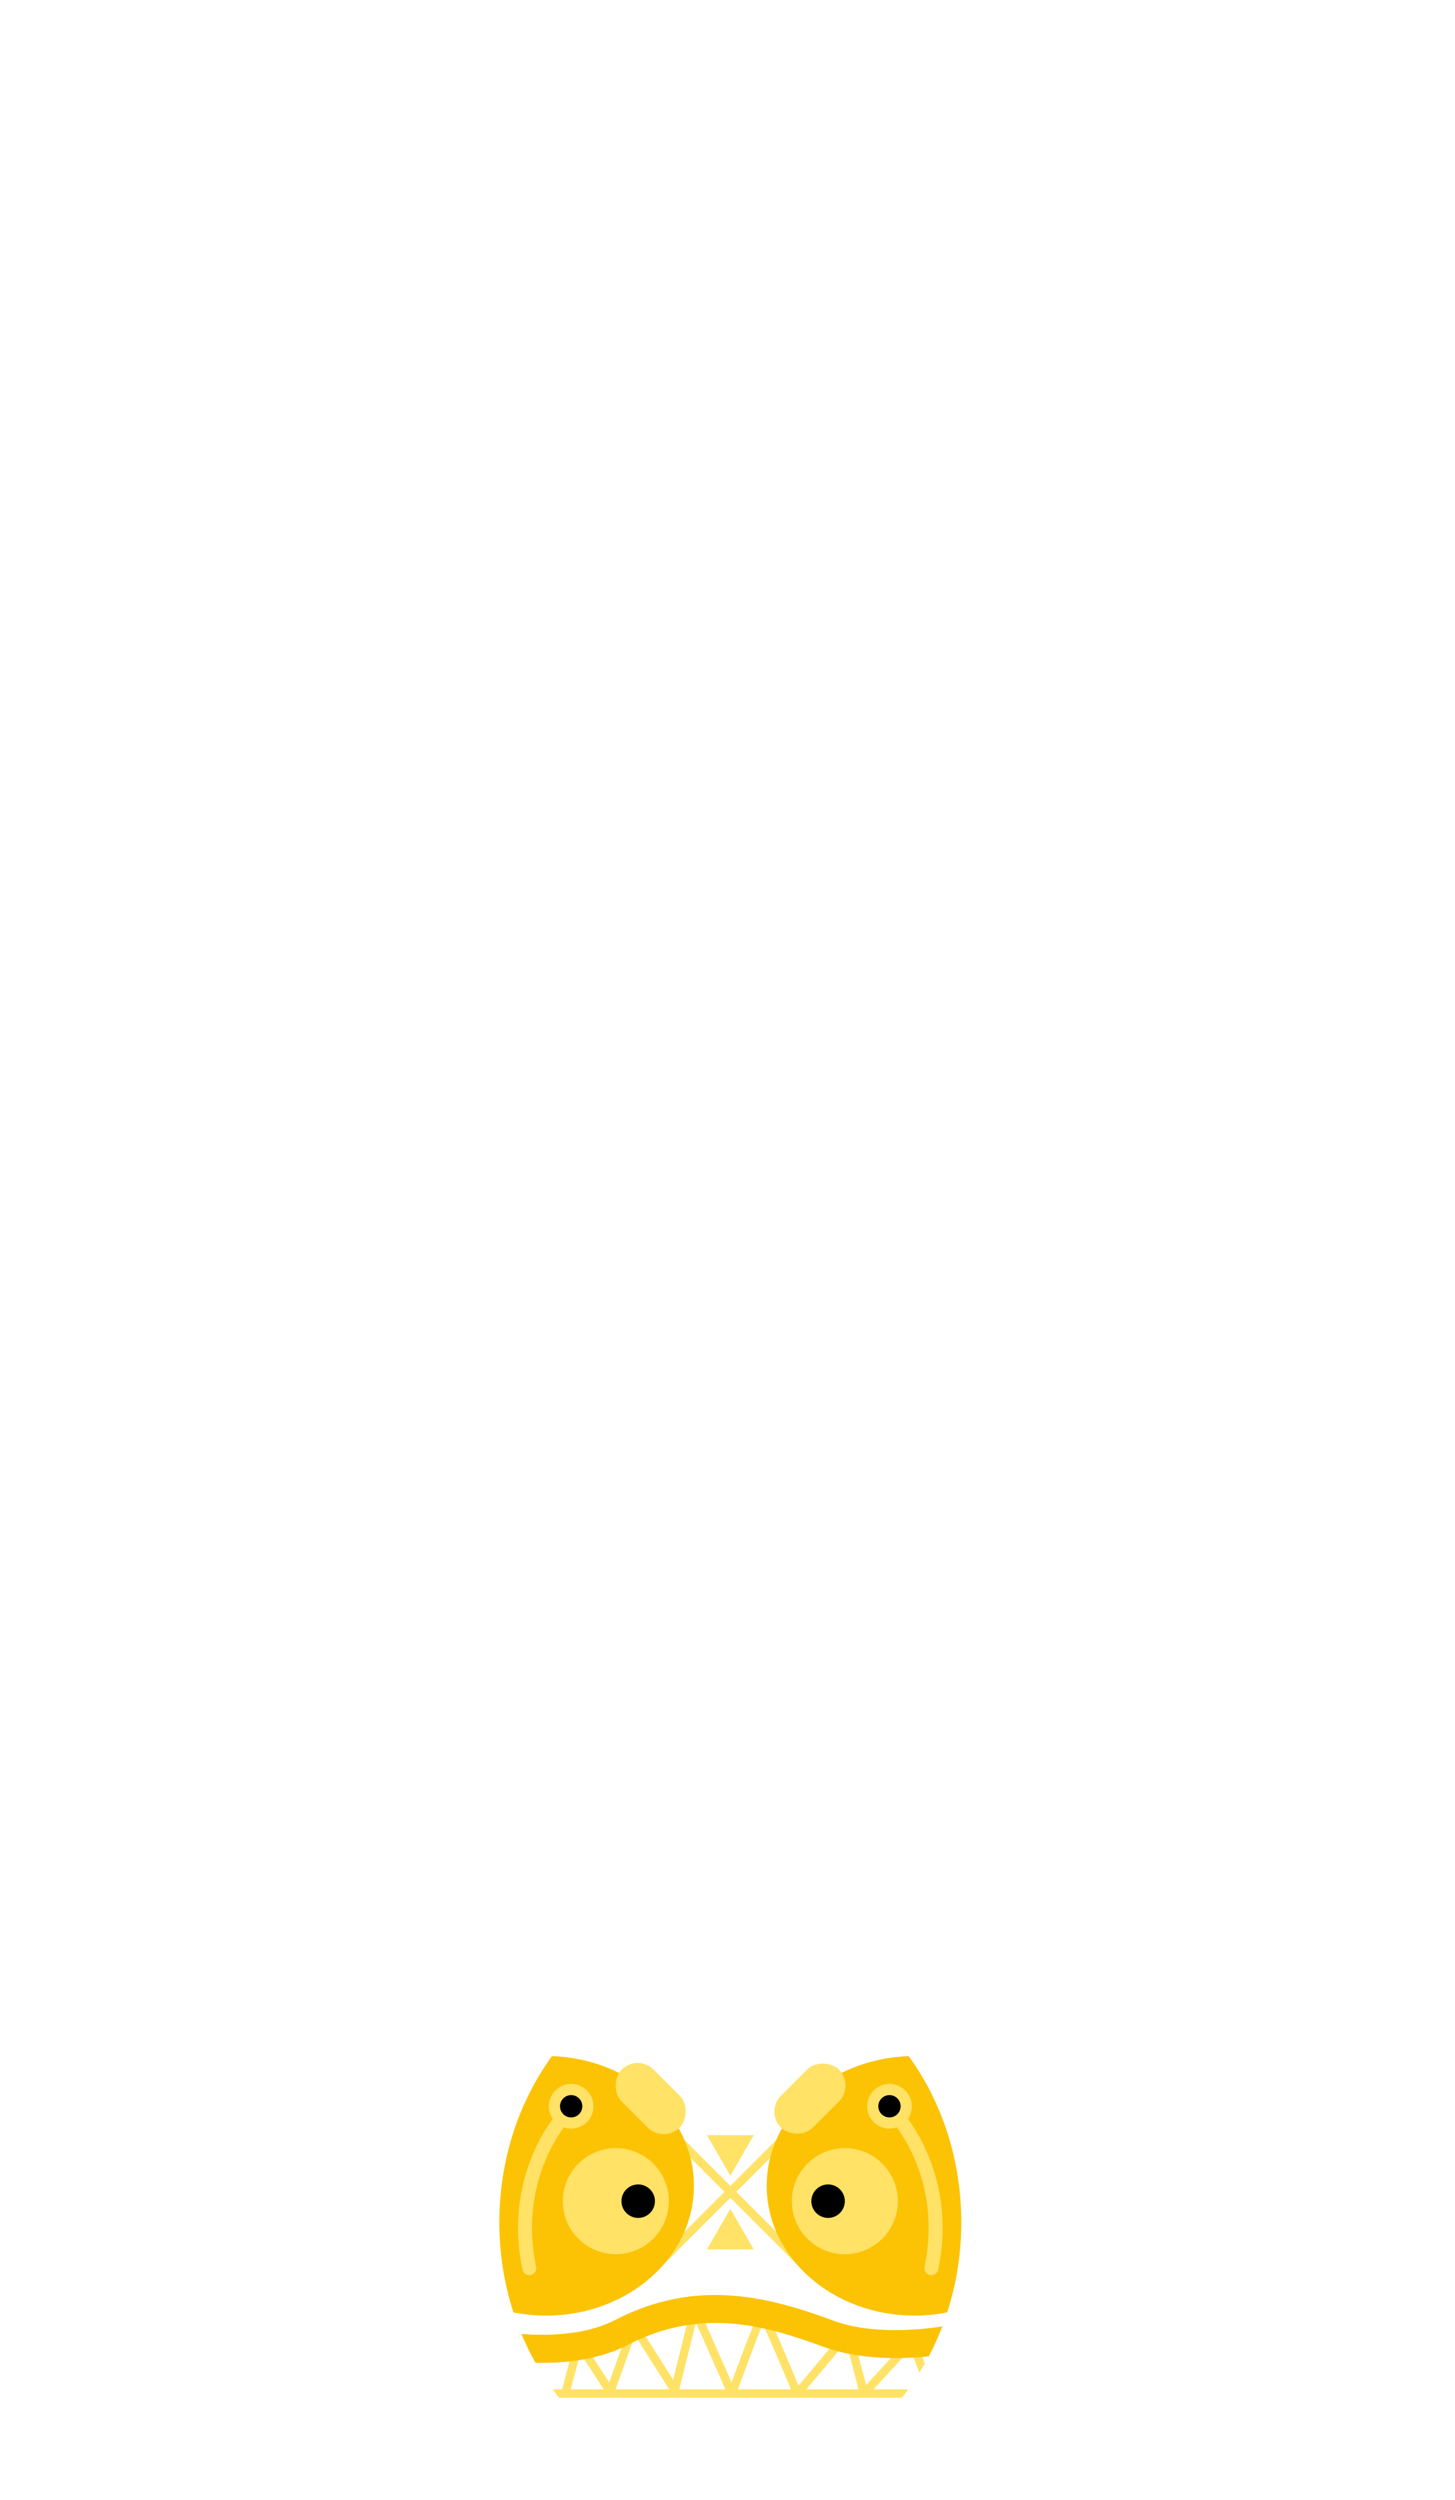 <?xml version="1.0" encoding="UTF-8"?>
<svg id="Capa_1" data-name="Capa 1" xmlns="http://www.w3.org/2000/svg" viewBox="0 0 521.46 895.65">
  <defs>
    <style>
      .cls-1 {
        stroke-width: 3px;
      }

      .cls-1, .cls-2 {
        fill: none;
        stroke: #ffe266;
        stroke-miterlimit: 10;
      }

      .cls-2 {
        stroke-linecap: round;
        stroke-width: 5px;
      }

      .cls-3 {
        fill: #ffe266;
      }

      .cls-4 {
        fill: #fcc305;
      }
    </style>
  </defs>
  <line class="cls-1" x1="236.83" y1="810.17" x2="281" y2="766.01"/>
  <line class="cls-1" x1="286.66" y1="810.17" x2="237.51" y2="761.02"/>
  <path class="cls-4" d="M274.78,783.1c0,25.68,23.73,46.5,53,46.5,4.02,0,7.93-.41,11.69-1.15,3.26-10.06,5.05-20.92,5.05-32.26,0-22.62-7.08-43.35-18.85-59.55-28.29.97-50.89,21.39-50.89,46.45Z"/>
  <path class="cls-2" d="M321.78,758.6s19,21,12,54"/>
  <circle class="cls-3" cx="302.78" cy="788.6" r="19"/>
  <circle class="cls-3" cx="318.78" cy="754.6" r="8"/>
  <circle cx="296.78" cy="788.6" r="6"/>
  <circle cx="318.78" cy="754.6" r="4"/>
  <rect class="cls-3" x="275.6" y="743.76" width="29.36" height="16.18" rx="8.09" ry="8.09" transform="translate(-446.62 425.47) rotate(-45)"/>
  <path class="cls-4" d="M248.7,783.1c0,25.68-23.73,46.5-53,46.5-4.02,0-7.93-.41-11.69-1.15-3.26-10.06-5.05-20.92-5.05-32.26,0-22.62,7.08-43.35,18.85-59.55,28.29.97,50.89,21.39,50.89,46.45Z"/>
  <path class="cls-2" d="M201.7,758.6s-19,21-12,54"/>
  <circle class="cls-3" cx="220.7" cy="788.6" r="19"/>
  <circle class="cls-3" cx="204.7" cy="754.6" r="8"/>
  <circle cx="228.72" cy="788.6" r="6"/>
  <circle cx="204.7" cy="754.6" r="4"/>
  <rect class="cls-3" x="218.52" y="743.76" width="29.36" height="16.18" rx="8.09" ry="8.09" transform="translate(-133.55 1448.38) rotate(-135)"/>
  <path class="cls-3" d="M313.06,856.02l13.19-14.39,3.25,8.41c.67-1.08,1.32-2.18,1.95-3.29l-3.26-8.46c-.19-.48-.61-.84-1.12-.93-.51-.1-1.03.08-1.38.46l-15.27,16.66-5.02-19.01c-.14-.54-.58-.96-1.12-1.08s-1.12.07-1.48.5l-16.59,19.79c-11.38-27.1-11.64-27.1-12.91-27.1q-1.36,0-7.1,15.2c-1.51,4.01-3,8.02-4.01,10.75l-11.78-26.68c-.26-.59-.86-.95-1.5-.89-.64.05-1.17.51-1.33,1.13l-6.34,25.48-12.77-20.1c-.31-.48-.86-.75-1.43-.69-.57.06-1.05.45-1.25.98l-7.45,20.75-9.67-14.89c-.32-.5-.91-.76-1.49-.66-.59.09-1.06.52-1.21,1.1l-4.52,16.96h-3.41c.75,1.02,1.51,2.02,2.29,3h122.88c.78-.98,1.54-1.98,2.29-3h-12.41ZM204.53,856.02l3.44-12.93,8.4,12.93h-11.84ZM220.61,856.02l6.95-19.36,12.3,19.36h-19.25ZM243.45,856.02l5.96-23.96,10.58,23.96h-16.54ZM264.45,856.02c2.94-7.97,6.94-18.66,8.91-23.53,2.21,4.83,6.78,15.53,10.15,23.53h-19.06ZM288.98,856.02l14.24-16.99,4.48,16.99h-18.73Z"/>
  <path class="cls-4" d="M298.5,831.34c-22.21-8.15-48.38-15.56-78.02-.18-9.47,4.91-21.79,5.88-33.6,5.02,1.49,3.56,3.16,7.01,5.02,10.31.79.02,1.57.03,2.36.03,10.83,0,21.7-1.74,30.83-6.47,26.04-13.5,48.84-7.06,69.98.7,12.47,4.58,26.72,4.57,37.8,3.44,1.81-3.44,3.44-7.02,4.86-10.72-10.42,1.57-26.26,2.65-39.21-2.1Z"/>
  <polygon class="cls-3" points="261.75 779.48 270.14 764.95 253.36 764.95 261.75 779.48"/>
  <polygon class="cls-3" points="261.75 791.34 253.36 805.87 270.14 805.87 261.75 791.34"/>
</svg>